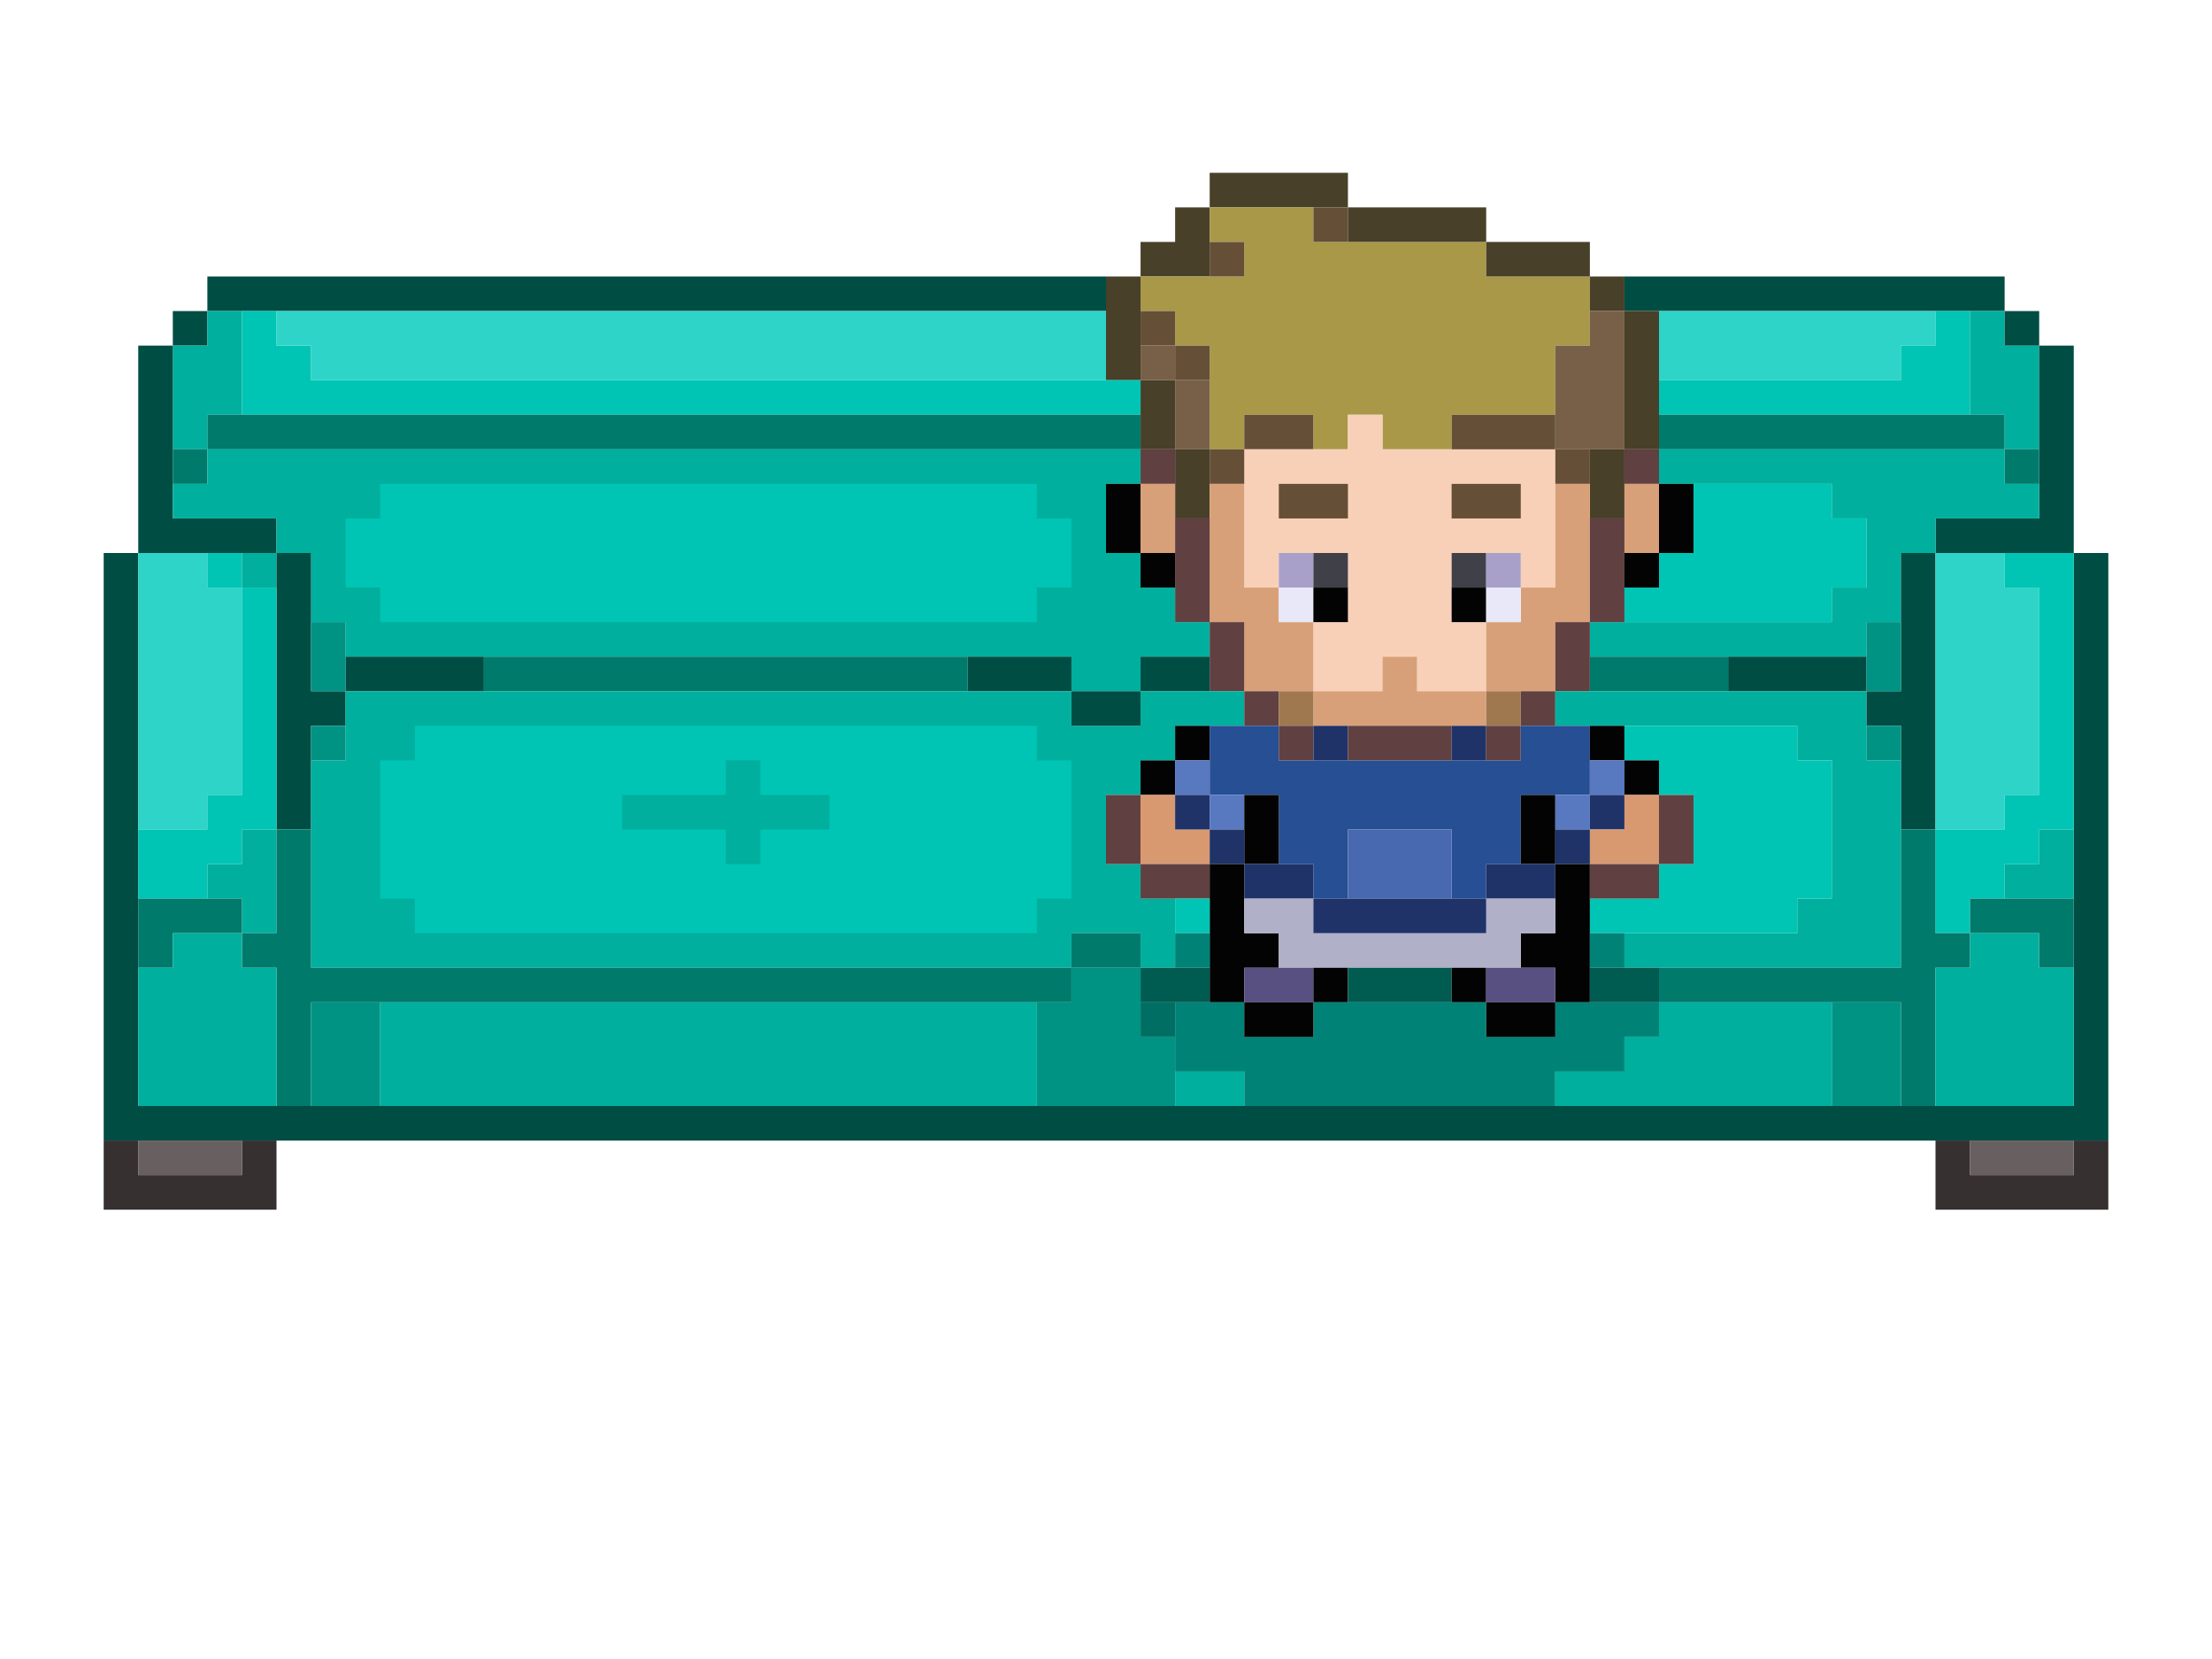 <?xml version="1.0" encoding="utf-8"?>
<!-- Generator: Adobe Illustrator 16.0.4, SVG Export Plug-In . SVG Version: 6.00 Build 0)  -->
<!DOCTYPE svg PUBLIC "-//W3C//DTD SVG 1.1//EN" "http://www.w3.org/Graphics/SVG/1.1/DTD/svg11.dtd">
<svg version="1.1" id="Layer_1" xmlns="http://www.w3.org/2000/svg" xmlns:xlink="http://www.w3.org/1999/xlink" x="0px" y="0px"
	 width="64px" height="48px" viewBox="0 0 64 48" enable-background="new 0 0 64 48" xml:space="preserve">
<path fill="#484028" d="M35,5h4v1h-4V5z"/>
<path fill="#484028" d="M34,6h1v2h-2V7h1V6z"/>
<path fill="#A89848" d="M35,6h3v1h5v1h3v2h-1v2h-3v1h-2v-1h-1v1h-1v-1h-2v1h-1v-3h-1V9h-1V8h3V7h-1V6z"/>
<path fill="#654F36" d="M38,6h1v1h-1V6z"/>
<path fill="#484028" d="M39,6h4v1h-4V6z"/>
<path fill="#654F36" d="M35,7h1v1h-1V7z"/>
<path fill="#484028" d="M43,7h3v1h-3V7z"/>
<path fill="#004D44" d="M6,8h26v1H6V8z"/>
<path fill="#484028" d="M32,8h1v3h-1V8z"/>
<path fill="#484028" d="M46,8h1v1h-1V8z"/>
<path fill="#004D44" d="M47,8h11v1H47V8z"/>
<path fill="#004D44" d="M5,9h1v1H5V9z"/>
<path fill="#00AF9D" d="M6,9h1v3H6v1H5v-3h1V9z"/>
<path fill="#00C5B4" d="M7,9h1v1h1v1h24v1H7V9z"/>
<path fill="#2DD4C7" d="M8,9h24v2H9v-1H8V9z"/>
<path fill="#654F36" d="M33,9h1v1h-1V9z"/>
<path fill="#786048" d="M46,9h1v4h-2v-3h1V9z"/>
<path fill="#484028" d="M47,9h1v4h-1V9z"/>
<path fill="#2DD4C7" d="M48,9h8v1h-1v1h-7V9z"/>
<path fill="#00C5B4" d="M56,9h1v3h-9v-1h7v-1h1V9z"/>
<path fill="#00AF9D" d="M57,9h1v1h1v3h-1v-1h-1V9z"/>
<path fill="#004D44" d="M58,9h1v1h-1V9z"/>
<path fill="#004D44" d="M4,10h1v5h3v1H4V10z"/>
<path fill="#786048" d="M33,10h1v1h-1V10z"/>
<path fill="#654F36" d="M34,10h1v1h-1V10z"/>
<path fill="#004D44" d="M59,10h1v6h-4v-1h3V10z"/>
<path fill="#484028" d="M33,11h1v2h-1V11z"/>
<path fill="#786048" d="M34,11h1v2h-1V11z"/>
<path fill="#007A6B" d="M6,12h27v1H6V12z"/>
<path fill="#654F36" d="M36,12h2v1h-2V12z"/>
<path fill="#F8D0B8" d="M39,12h1v1h5v4h-1v-1h-2v2h1v2h-2v-1h-1v1h-2v-2h1v-2h-2v1h-1v-4h3V12z"/>
<path fill="#654F36" d="M42,12h3v1h-3V12z"/>
<path fill="#007A6B" d="M48,12h10v1H48V12z"/>
<path fill="#007A6B" d="M5,13h1v1H5V13z"/>
<path fill="#00AF9D" d="M6,13h27v1h-1v2h1v1h1v1h1v1h-2v1h-2v-1H10v-1H9v-2H8v-1H5v-1h1V13z"/>
<path fill="#604040" d="M33,13h1v1h-1V13z"/>
<path fill="#484028" d="M34,13h1v2h-1V13z"/>
<path fill="#654F36" d="M35,13h1v1h-1V13z"/>
<path fill="#654F36" d="M45,13h1v1h-1V13z"/>
<path fill="#484028" d="M46,13h1v2h-1V13z"/>
<path fill="#604040" d="M47,13h1v1h-1V13z"/>
<path fill="#00AF9D" d="M48,13h10v1h1v1h-3v1h-1v2h-1v1h-8v-1h7v-1h1v-2h-1v-1h-5V13z"/>
<path fill="#007A6B" d="M58,13h1v1h-1V13z"/>
<path fill="#00C5B4" d="M11,14h19v1h1v2h-1v1H11v-1h-1v-2h1V14z"/>
<path fill="#030303" d="M32,14h1v2h-1V14z"/>
<path fill="#D8A078" d="M33,14h1v2h-1V14z"/>
<path fill="#D8A078" d="M35,14h1v3h1v1h1v2h-2v-2h-1V14z"/>
<path fill="#654F36" d="M37,14h2v1h-2V14z"/>
<path fill="#654F36" d="M42,14h2v1h-2V14z"/>
<path fill="#D8A078" d="M45,14h1v4h-1v2h-2v-2h1v-1h1V14z"/>
<path fill="#D8A078" d="M47,14h1v2h-1V14z"/>
<path fill="#030303" d="M48,14h1v2h-1V14z"/>
<path fill="#00C5B4" d="M49,14h4v1h1v2h-1v1h-6v-1h1v-1h1V14z"/>
<path fill="#604040" d="M34,15h1v3h-1V15z"/>
<path fill="#604040" d="M46,15h1v3h-1V15z"/>
<path fill="#004D44" d="M3,16h1v16h56V16h1v17H3V16z"/>
<path fill="#2DD4C7" d="M4,16h2v1h1v6H6v1H4V16z"/>
<path fill="#00C5B4" d="M6,16h1v1H6V16z"/>
<path fill="#00AF9D" d="M7,16h1v1H7V16z"/>
<path fill="#004D44" d="M8,16h1v4h1v1H9v3H8V16z"/>
<path fill="#030303" d="M33,16h1v1h-1V16z"/>
<path fill="#A8A0C8" d="M37,16h1v1h-1V16z"/>
<path fill="#404048" d="M38,16h1v1h-1V16z"/>
<path fill="#404048" d="M42,16h1v1h-1V16z"/>
<path fill="#A8A0C8" d="M43,16h1v1h-1V16z"/>
<path fill="#030303" d="M47,16h1v1h-1V16z"/>
<path fill="#004D44" d="M55,16h1v8h-1v-3h-1v-1h1V16z"/>
<path fill="#2DD4C7" d="M56,16h2v1h1v6h-1v1h-2V16z"/>
<path fill="#00C5B4" d="M58,16h2v8h-1v1h-1v1h-1v1h-1v-3h2v-1h1v-6h-1V16z"/>
<path fill="#00C5B4" d="M7,17h1v7H7v1H6v1H4v-2h2v-1h1V17z"/>
<path fill="#E8E8F8" d="M37,17h1v1h-1V17z"/>
<path fill="#030303" d="M38,17h1v1h-1V17z"/>
<path fill="#030303" d="M42,17h1v1h-1V17z"/>
<path fill="#E8E8F8" d="M43,17h1v1h-1V17z"/>
<path fill="#009384" d="M9,18h1v2H9V18z"/>
<path fill="#604040" d="M35,18h1v2h-1V18z"/>
<path fill="#604040" d="M45,18h1v2h-1V18z"/>
<path fill="#009384" d="M54,18h1v2h-1V18z"/>
<path fill="#004D44" d="M10,19h4v1h-4V19z"/>
<path fill="#007A6B" d="M14,19h14v1H14V19z"/>
<path fill="#004D44" d="M28,19h3v1h-3V19z"/>
<path fill="#004D44" d="M33,19h2v1h-2V19z"/>
<path fill="#D8A078" d="M40,19h1v1h2v1h-5v-1h2V19z"/>
<path fill="#007A6B" d="M46,19h4v1h-4V19z"/>
<path fill="#004D44" d="M50,19h4v1h-4V19z"/>
<path fill="#00AF9D" d="M10,20h21v1h2v-1h3v1h-2v1h-1v1h-1v2h1v1h1v2h-1v-1h-2v1H9v-6h1V20z"/>
<path fill="#004D44" d="M31,20h2v1h-2V20z"/>
<path fill="#604040" d="M36,20h1v1h-1V20z"/>
<path fill="#A07850" d="M37,20h1v1h-1V20z"/>
<path fill="#A07850" d="M43,20h1v1h-1V20z"/>
<path fill="#604040" d="M44,20h1v1h-1V20z"/>
<path fill="#00AF9D" d="M45,20h9v2h1v6h-8v-1h5v-1h1v-4h-1v-1h-7V20z"/>
<path fill="#009384" d="M9,21h1v1H9V21z"/>
<path fill="#00C5B4" d="M12,21h18v1h1v4h-1v1H12v-1h-1v-4h1V21z"/>
<path fill="#030303" d="M34,21h1v1h-1V21z"/>
<path fill="#264F94" d="M35,21h2v1h7v-1h2v2h-2v2h-1v1h-1v-2h-3v2h-1v-1h-1v-2h-2V21z"/>
<path fill="#604040" d="M37,21h1v1h-1V21z"/>
<path fill="#1F3368" d="M38,21h1v1h-1V21z"/>
<path fill="#604040" d="M39,21h3v1h-3V21z"/>
<path fill="#1F3368" d="M42,21h1v1h-1V21z"/>
<path fill="#604040" d="M43,21h1v1h-1V21z"/>
<path fill="#030303" d="M46,21h1v1h-1V21z"/>
<path fill="#00C5B4" d="M47,21h5v1h1v4h-1v1h-6v-1h2v-1h1v-2h-1v-1h-1V21z"/>
<path fill="#009384" d="M54,21h1v1h-1V21z"/>
<path fill="#00AF9D" d="M21,22h1v1h2v1h-2v1h-1v-1h-3v-1h3V22z"/>
<path fill="#030303" d="M33,22h1v1h-1V22z"/>
<path fill="#5878C0" d="M34,22h1v1h-1V22z"/>
<path fill="#5878C0" d="M46,22h1v1h-1V22z"/>
<path fill="#030303" d="M47,22h1v1h-1V22z"/>
<path fill="#604040" d="M32,23h1v2h-1V23z"/>
<path fill="#D89870" d="M33,23h1v1h1v1h-2V23z"/>
<path fill="#1F3368" d="M34,23h1v1h-1V23z"/>
<path fill="#5878C0" d="M35,23h1v1h-1V23z"/>
<path fill="#030303" d="M36,23h1v2h-1V23z"/>
<path fill="#030303" d="M44,23h1v2h-1V23z"/>
<path fill="#5878C0" d="M45,23h1v1h-1V23z"/>
<path fill="#1F3368" d="M46,23h1v1h-1V23z"/>
<path fill="#D89870" d="M47,23h1v2h-2v-1h1V23z"/>
<path fill="#604040" d="M48,23h1v2h-1V23z"/>
<path fill="#00AF9D" d="M7,24h1v3H7v-1H6v-1h1V24z"/>
<path fill="#007A6B" d="M8,24h1v4h22v1H9v3H8v-4H7v-1h1V24z"/>
<path fill="#1F3368" d="M35,24h1v1h-1V24z"/>
<path fill="#4868B0" d="M39,24h3v2h-3V24z"/>
<path fill="#1F3368" d="M45,24h1v1h-1V24z"/>
<path fill="#007A6B" d="M55,24h1v3h1v1h-1v4h-1v-3h-7v-1h7V24z"/>
<path fill="#00AF9D" d="M59,24h1v2h-2v-1h1V24z"/>
<path fill="#604040" d="M33,25h2v1h-2V25z"/>
<path fill="#030303" d="M35,25h1v2h1v1h-1v1h-1V25z"/>
<path fill="#1F3368" d="M36,25h2v1h-2V25z"/>
<path fill="#1F3368" d="M43,25h2v1h-2V25z"/>
<path fill="#030303" d="M45,25h1v4h-1v-1h-1v-1h1V25z"/>
<path fill="#604040" d="M46,25h2v1h-2V25z"/>
<path fill="#007A6B" d="M4,26h3v1H5v1H4V26z"/>
<path fill="#00C5B4" d="M34,26h1v1h-1V26z"/>
<path fill="#B0B0C8" d="M36,26h2v1h5v-1h2v1h-1v1h-7v-1h-1V26z"/>
<path fill="#1F3368" d="M38,26h5v1h-5V26z"/>
<path fill="#007A6B" d="M57,26h3v2h-1v-1h-2V26z"/>
<path fill="#00AF9D" d="M5,27h2v1h1v4H4v-4h1V27z"/>
<path fill="#007A6B" d="M31,27h2v1h-2V27z"/>
<path fill="#008376" d="M34,27h1v1h-1V27z"/>
<path fill="#008376" d="M46,27h1v1h-1V27z"/>
<path fill="#00AF9D" d="M57,27h2v1h1v4h-4v-4h1V27z"/>
<path fill="#009384" d="M31,28h2v2h1v2h-4v-3h1V28z"/>
<path fill="#005B50" d="M33,28h2v1h-2V28z"/>
<path fill="#585080" d="M36,28h2v1h-2V28z"/>
<path fill="#030303" d="M38,28h1v1h-1V28z"/>
<path fill="#005B50" d="M39,28h3v1h-3V28z"/>
<path fill="#030303" d="M42,28h1v1h-1V28z"/>
<path fill="#585080" d="M43,28h2v1h-2V28z"/>
<path fill="#005B50" d="M46,28h2v1h-2V28z"/>
<path fill="#009384" d="M9,29h2v3H9V29z"/>
<path fill="#00AF9D" d="M11,29h19v3H11V29z"/>
<path fill="#006E63" d="M33,29h1v1h-1V29z"/>
<path fill="#008376" d="M34,29h2v1h2v-1h5v1h2v-1h3v1h-1v1h-2v1h-9v-1h-2V29z"/>
<path fill="#030303" d="M36,29h2v1h-2V29z"/>
<path fill="#030303" d="M43,29h2v1h-2V29z"/>
<path fill="#00AF9D" d="M48,29h5v3h-8v-1h2v-1h1V29z"/>
<path fill="#009384" d="M53,29h2v3h-2V29z"/>
<path fill="#00AF9D" d="M34,31h2v1h-2V31z"/>
<path fill="#373031" d="M3,33h1v1h3v-1h1v2H3V33z"/>
<path fill="#686060" d="M4,33h3v1H4V33z"/>
<path fill="#373031" d="M56,33h1v1h3v-1h1v2h-5V33z"/>
<path fill="#686060" d="M57,33h3v1h-3V33z"/>
</svg>
